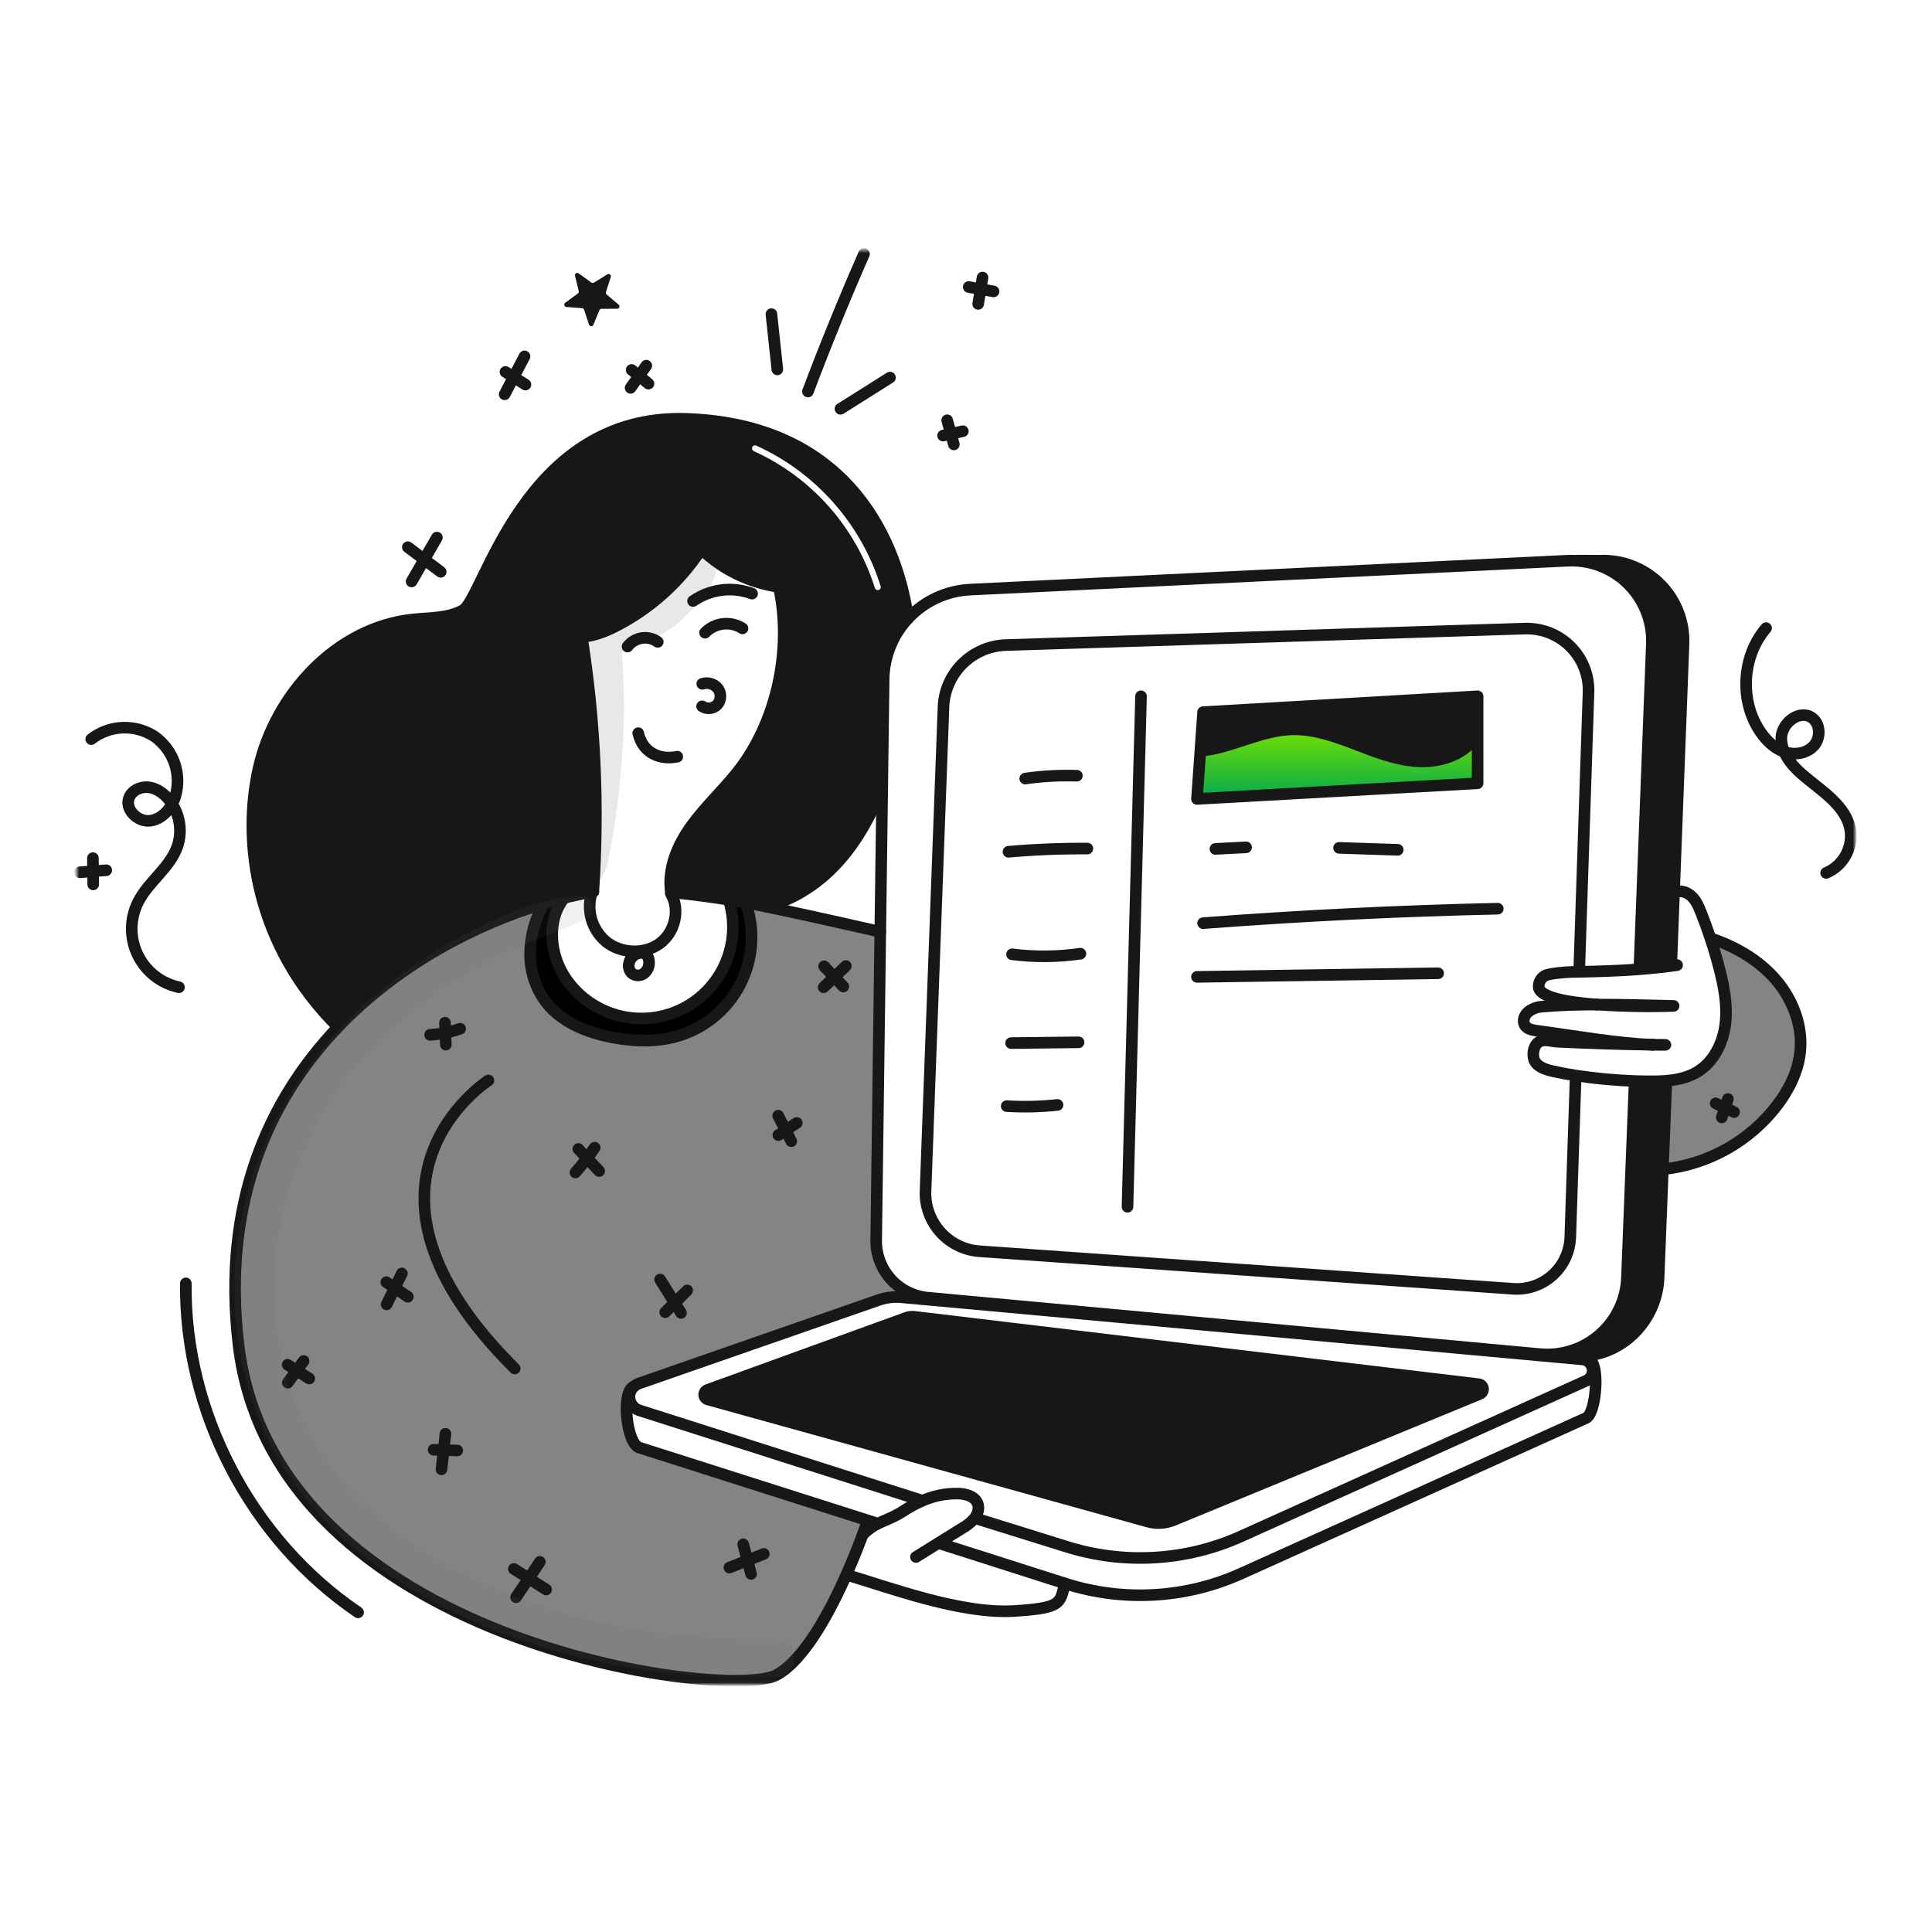<svg width="500" height="500" viewBox="0 0 500 500" fill="none" xmlns="http://www.w3.org/2000/svg">
<mask id="mask0_57_122" style="mask-type:luminance" maskUnits="userSpaceOnUse" x="19" y="64" width="462" height="372">
<path d="M480.208 64.583H19.792V435.938H480.208V64.583Z" fill="white"/>
</mask>
<g mask="url(#mask0_57_122)">
<path fill-rule="evenodd" clip-rule="evenodd" d="M150.58 164.792C153.452 164.647 156.404 163.538 159.017 162.222C168.154 157.616 175.912 150.676 181.502 142.106C187.042 147.437 194.131 150.87 201.748 151.911L201.676 152.436C205.003 168.216 201.014 186.836 191.066 199.53C189.342 201.732 187.455 203.799 185.568 205.866C183.28 208.372 180.993 210.878 179 213.622C175.363 218.628 172.706 224.777 173.632 230.892L174.167 230.979C179.457 231.5 184.671 232.218 188.823 232.883C190.034 233.078 191.153 233.265 192.16 233.443L192.207 233.451C192.518 233.507 192.855 233.567 193.202 233.636C194.692 233.911 196.524 234.277 198.555 234.697C214.33 230.004 222.876 217.422 228.321 203.832V203.827L228.692 175.773C228.763 169.914 231.028 164.294 235.039 160.022L235.034 160.018C231.697 137.11 217.34 109.751 177.673 108.401C145.44 107.302 131.889 135.064 124.813 149.559C122.631 154.03 121.065 157.239 119.756 157.949C116.74 159.583 113.259 159.83 109.796 160.076C108.764 160.148 107.732 160.221 106.716 160.331C87.179 162.426 71.341 179.525 66.953 198.676C62.564 217.827 66.162 244.69 87.386 265.697L87.487 265.793C103.229 249.322 123.397 239.076 140.687 233.858C142.486 233.313 144.256 232.826 145.982 232.387C148.485 231.76 150.902 231.244 153.211 230.834C153.31 230.814 153.408 230.796 153.504 230.78L153.554 230.771C155.034 208.764 154.038 186.659 150.585 164.874L150.58 164.792ZM195.717 115.319C195.325 115.14 194.861 115.314 194.683 115.707C194.505 116.1 194.679 116.563 195.071 116.741C202.494 120.112 209.123 125.01 214.525 131.117C219.926 137.223 223.98 144.4 226.42 152.178C226.549 152.59 226.988 152.819 227.399 152.69C227.811 152.561 228.04 152.122 227.91 151.71C225.405 143.722 221.242 136.352 215.695 130.081C210.148 123.811 203.341 118.78 195.717 115.319Z" fill="#171717"/>
<path d="M459.687 253.679C464.067 258.82 466.637 265.673 465.87 272.386C465.297 277.402 462.938 282.084 459.881 286.102C456.377 290.658 451.992 294.463 446.986 297.29C441.982 300.117 436.459 301.908 430.747 302.557L430.352 302.542L431.23 280.213L430.415 279.76C433.554 279.572 436.655 278.993 439.307 277.378C443.494 274.825 445.885 269.984 446.503 265.123C447.12 260.261 446.17 255.338 444.945 250.592C444.275 248.011 443.521 245.456 442.683 242.924L442.84 242.872C449.251 245.008 455.308 248.538 459.687 253.679Z" fill="#666666" fill-opacity="0.8"/>
<path d="M427.496 166.688C427.707 161.335 425.843 156.108 422.292 152.097C418.742 148.085 413.78 145.6 408.441 145.159L408.446 145.087L413.92 145.111C416.8 144.971 419.677 145.432 422.369 146.464C425.061 147.496 427.509 149.077 429.557 151.106C431.605 153.136 433.208 155.569 434.265 158.252C435.321 160.934 435.808 163.807 435.694 166.688L433.24 230.955L432.535 249.435L432.613 249.971C429.852 250.347 427.119 250.626 424.356 250.838L424.293 250.057L427.496 166.688Z" fill="#171717"/>
<path d="M398.507 350.442C401.3 350.698 404.116 350.384 406.784 349.518C409.451 348.651 411.915 347.251 414.023 345.402C416.132 343.553 417.843 341.293 419.051 338.762C420.258 336.23 420.938 333.48 421.048 330.677L423.027 280.213L423.042 279.764C424.5 279.816 425.921 279.841 427.285 279.841C428.322 279.841 429.369 279.822 430.41 279.759L431.226 280.213L430.347 302.542L429.243 330.677C428.774 342.507 418.614 351.969 406.828 350.879H401.024L401.009 351.029L398.473 350.797L398.507 350.442Z" fill="#171717"/>
<path d="M382.683 358.235C382.968 358.269 383.233 358.396 383.438 358.597C383.642 358.798 383.774 359.062 383.813 359.346C383.852 359.63 383.795 359.919 383.651 360.168C383.508 360.416 383.286 360.61 383.021 360.719L303.712 393.402C301.613 394.266 299.286 394.405 297.1 393.797L183.194 362.175C182.929 362.102 182.694 361.947 182.523 361.732C182.352 361.516 182.254 361.253 182.243 360.978C182.233 360.703 182.309 360.432 182.463 360.205C182.617 359.977 182.839 359.804 183.097 359.71L234.551 341.038C235.219 340.791 235.936 340.709 236.644 340.796L382.683 358.235Z" fill="#171717"/>
<path d="M382.404 191.39V202.714L309.774 206.765L310.652 194.322H310.681C318.764 193.541 326.202 188.997 334.312 188.761C339.868 188.597 345.264 190.473 350.458 192.456C355.652 194.438 360.894 196.579 366.436 196.987C371.977 197.395 377.998 195.757 381.439 191.388L382.404 191.39Z" fill="url(#paint0_linear_57_122)"/>
<path d="M382.404 180.201V191.389H381.439C378.002 195.758 371.977 197.393 366.436 196.989C360.895 196.584 355.648 194.437 350.458 192.457C345.269 190.478 339.868 188.599 334.313 188.763C326.201 188.999 318.764 193.542 310.681 194.323H310.653L311.362 184.302L382.404 180.201Z" fill="#171717"/>
<path d="M398.473 350.798L233.287 335.729C231.275 335.543 229.247 335.791 227.34 336.458L165.365 358.047C164.879 358.214 164.432 358.478 164.053 358.823C160.73 359.981 162.105 373.571 165.456 374.642L224.563 393.484L224.558 393.503C224.558 393.503 224.095 394.902 223.246 397.187C222.291 399.768 220.844 403.477 219.027 407.566C214.624 417.486 208.041 429.659 200.954 433.488C188.363 440.297 70.916 425.318 61.724 348.045C57.364 311.383 69.551 284.555 87.487 265.794C103.228 249.324 123.396 239.075 140.685 233.858C138.456 237.797 137.252 242.233 137.184 246.759C137.13 251.333 138.599 255.795 141.36 259.442C145.431 264.641 152.009 267.25 158.491 268.48C164.012 269.531 169.785 269.734 175.187 268.191C178.651 267.201 181.878 265.519 184.673 263.246C187.469 260.974 189.774 258.158 191.45 254.969C193.126 251.78 194.138 248.284 194.425 244.693C194.712 241.102 194.267 237.491 193.118 234.076L193.2 233.637C194.69 233.912 196.522 234.279 198.553 234.698C209.992 237.061 227.817 241.151 227.817 241.151L226.756 320.976C226.705 324.683 228.054 328.273 230.534 331.029C233.014 333.785 236.442 335.505 240.134 335.844L398.506 350.443L398.473 350.798Z" fill="#666666" fill-opacity="0.8"/>
<path d="M193.119 234.075C194.268 237.489 194.713 241.101 194.426 244.692C194.14 248.283 193.128 251.779 191.452 254.968C189.776 258.157 187.47 260.972 184.675 263.245C181.879 265.518 178.652 267.199 175.188 268.19C169.787 269.733 164.014 269.53 158.492 268.479C152.01 267.249 145.432 264.64 141.362 259.441C138.6 255.794 137.131 251.332 137.185 246.758C137.253 242.232 138.457 237.796 140.687 233.857C142.485 233.312 144.255 232.825 145.982 232.386L145.987 232.406C141.371 238.308 142.264 247.226 146.527 253.384C149.722 258.002 154.454 261.333 159.878 262.784C165.302 264.235 171.066 263.711 176.139 261.305C181.213 258.9 185.267 254.77 187.577 249.652C189.887 244.534 190.303 238.762 188.75 233.366L188.822 232.884C190.033 233.077 191.152 233.265 192.16 233.443C192.483 233.501 192.837 233.564 193.202 233.636L193.119 234.075Z" fill="black"/>
<path d="M228.319 203.828L228.691 175.774C228.775 169.788 231.137 164.058 235.295 159.751C239.454 155.444 245.098 152.884 251.078 152.591L405.721 145.112C406.628 145.067 407.537 145.083 408.441 145.159C413.78 145.6 418.742 148.085 422.292 152.097C425.843 156.108 427.707 161.335 427.496 166.688L424.293 250.057" stroke="#171717" stroke-width="3" stroke-linecap="round" stroke-linejoin="round"/>
<path d="M423.03 280.213L421.051 330.678C420.94 333.48 420.26 336.231 419.053 338.763C417.845 341.294 416.134 343.553 414.026 345.402C411.917 347.251 409.453 348.651 406.786 349.518C404.118 350.384 401.302 350.698 398.509 350.441L240.135 335.843C236.443 335.504 233.015 333.784 230.535 331.028C228.055 328.272 226.706 324.682 226.757 320.974L227.818 241.149L228.319 203.832" stroke="#171717" stroke-width="3" stroke-linecap="round" stroke-linejoin="round"/>
<path d="M407.776 278.684L406.387 320.179C406.323 322.072 405.872 323.931 405.062 325.643C404.252 327.355 403.1 328.883 401.676 330.132C400.253 331.382 398.589 332.326 396.786 332.907C394.983 333.489 393.081 333.694 391.195 333.512L253.137 323.796C249.369 323.431 245.877 321.661 243.353 318.84C240.828 316.019 239.458 312.351 239.513 308.566L244.162 183.383C244.222 179.091 245.935 174.987 248.944 171.925C251.954 168.863 256.027 167.079 260.318 166.943L394.644 162.68C396.828 162.611 399.002 162.991 401.033 163.796C403.064 164.602 404.908 165.815 406.452 167.361C407.995 168.908 409.204 170.754 410.005 172.787C410.806 174.819 411.182 176.995 411.108 179.178L408.707 250.937" stroke="#171717" stroke-width="3" stroke-linecap="round" stroke-linejoin="round"/>
<path d="M238.225 388.222L165.456 364.996C164.848 364.801 164.301 364.451 163.869 363.979C163.438 363.508 163.136 362.933 162.994 362.31C162.853 361.687 162.876 361.038 163.061 360.427C163.247 359.815 163.589 359.263 164.052 358.823C164.432 358.478 164.879 358.214 165.364 358.047L227.34 336.458C229.247 335.791 231.275 335.543 233.286 335.729L398.473 350.8L401.009 351.031L409.536 351.808C410.176 351.866 410.778 352.133 411.249 352.57C411.72 353.006 412.033 353.586 412.14 354.219C412.246 354.853 412.14 355.503 411.837 356.069C411.534 356.635 411.053 357.085 410.467 357.349L321.25 397.578C306.923 404.041 290.712 404.971 275.739 400.192L252.594 392.982" stroke="#171717" stroke-width="3" stroke-linecap="round" stroke-linejoin="round"/>
<path d="M174.167 230.979C179.457 231.499 184.67 232.218 188.822 232.883C190.033 233.077 191.152 233.265 192.16 233.443C192.483 233.501 192.837 233.564 193.202 233.636C194.692 233.911 196.525 234.277 198.555 234.697C209.994 237.06 227.819 241.149 227.819 241.149" stroke="#171717" stroke-width="3" stroke-linecap="round" stroke-linejoin="round"/>
<path d="M224.558 393.503C224.558 393.503 224.095 394.901 223.246 397.187C222.291 399.767 220.844 403.476 219.027 407.566C214.624 417.486 208.041 429.658 200.954 433.488C188.363 440.297 70.916 425.318 61.724 348.044C57.364 311.382 69.551 284.555 87.487 265.793C103.228 249.324 123.396 239.074 140.685 233.858C142.484 233.313 144.254 232.826 145.981 232.387C148.484 231.762 150.9 231.241 153.21 230.834C153.326 230.81 153.441 230.791 153.552 230.771" stroke="#171717" stroke-width="3" stroke-linecap="round" stroke-linejoin="round"/>
<path d="M126.406 279.615C126.406 279.615 84.874 306.169 133.212 354.169" stroke="#171717" stroke-width="3" stroke-linecap="round" stroke-linejoin="round"/>
<path d="M431.229 280.214L430.35 302.543L429.246 330.678C428.778 342.508 418.617 351.97 406.831 350.88H401.024" stroke="#171717" stroke-width="3" stroke-linecap="round" stroke-linejoin="round"/>
<path d="M408.446 145.087L413.92 145.111C416.8 144.971 419.677 145.432 422.369 146.464C425.061 147.496 427.508 149.077 429.556 151.106C431.604 153.136 433.208 155.569 434.264 158.252C435.321 160.934 435.808 163.807 435.694 166.688L433.24 230.955L432.535 249.435" stroke="#171717" stroke-width="3" stroke-linecap="round" stroke-linejoin="round"/>
<path d="M226.371 394.062L224.563 393.483L165.456 374.641C162.104 373.57 160.73 359.98 164.052 358.823" stroke="#171717" stroke-width="3" stroke-linecap="round" stroke-linejoin="round"/>
<path d="M411.118 351.902C411.803 351.965 412.28 352.732 412.579 353.894C413.582 357.771 412.56 366.047 410.467 366.992L321.25 407.223C306.923 413.685 290.711 414.617 275.739 409.837L275.56 409.779L243.34 399.497" stroke="#171717" stroke-width="3" stroke-linecap="round" stroke-linejoin="round"/>
<path d="M223.246 397.187C226.815 393.609 229.611 393.797 233.836 391.024C235.275 390.073 236.79 389.245 238.368 388.55C241.403 387.153 244.715 386.464 248.055 386.534C249.994 386.611 252.217 387.224 252.97 389.008C253.51 390.301 253.066 391.839 252.203 392.948C251.275 394.002 250.17 394.885 248.938 395.557C247.004 396.763 245.069 397.967 243.131 399.169C241.106 400.428 239.079 401.689 237.05 402.95" stroke="#171717" stroke-width="3" stroke-linecap="round" stroke-linejoin="round"/>
<path d="M219.282 407.619C230.094 410.792 248.729 417.828 262.594 416.922C274.501 416.146 274.385 415.094 275.552 409.808" stroke="#171717" stroke-width="3" stroke-linecap="round" stroke-linejoin="round"/>
<path d="M295.296 180.201L291.795 312.308" stroke="#171717" stroke-width="3" stroke-linecap="round" stroke-linejoin="round"/>
<path d="M265.323 201.493C269.75 200.856 274.223 200.61 278.692 200.759" stroke="#171717" stroke-width="3" stroke-linecap="round" stroke-linejoin="round"/>
<path d="M260.99 220.436C267.78 219.843 274.588 219.568 281.414 219.611" stroke="#171717" stroke-width="3" stroke-linecap="round" stroke-linejoin="round"/>
<path d="M261.919 246.971C267.795 247.719 273.746 247.666 279.608 246.812" stroke="#171717" stroke-width="3" stroke-linecap="round" stroke-linejoin="round"/>
<path d="M261.663 269.948C267.489 269.885 273.315 269.819 279.141 269.75" stroke="#171717" stroke-width="3" stroke-linecap="round" stroke-linejoin="round"/>
<path d="M260.53 286.256C264.917 286.527 269.32 286.425 273.691 285.952" stroke="#171717" stroke-width="3" stroke-linecap="round" stroke-linejoin="round"/>
<path d="M311.36 238.912C336.743 236.983 362.163 235.735 387.622 235.169" stroke="#171717" stroke-width="3" stroke-linecap="round" stroke-linejoin="round"/>
<path d="M309.774 252.812C330.579 252.504 351.384 252.193 372.189 251.881" stroke="#171717" stroke-width="3" stroke-linecap="round" stroke-linejoin="round"/>
<path d="M314.544 219.698C317.192 219.56 319.841 219.423 322.492 219.289" stroke="#171717" stroke-width="3" stroke-linecap="round" stroke-linejoin="round"/>
<path d="M346.547 219.427L361.743 219.933" stroke="#171717" stroke-width="3" stroke-linecap="round" stroke-linejoin="round"/>
<path d="M382.404 191.389V180.201L311.361 184.3L310.652 194.321L309.774 206.764L382.404 202.713V191.389Z" stroke="#171717" stroke-width="3" stroke-linecap="round" stroke-linejoin="round"/>
<path d="M310.681 194.323C318.764 193.542 326.202 188.998 334.312 188.762C339.868 188.598 345.264 190.474 350.458 192.457C355.652 194.439 360.894 196.58 366.435 196.988C371.977 197.396 377.998 195.758 381.439 191.389" stroke="#171717" stroke-width="3" stroke-linecap="round" stroke-linejoin="round"/>
<path d="M427.713 270.375C419.659 270.279 411.947 270.004 403.054 269.604C401.521 269.536 399.592 268.813 398.29 269.633C396.988 270.453 396.582 272.425 396.93 273.92C397.393 275.899 399.703 276.736 401.69 277.19C403.623 277.629 405.688 278.015 407.824 278.347C412.866 279.111 417.947 279.585 423.044 279.765C424.503 279.817 425.923 279.842 427.288 279.842C428.325 279.842 429.371 279.823 430.413 279.76C433.553 279.572 436.654 278.994 439.306 277.378C443.492 274.826 445.884 269.985 446.501 265.123C447.118 260.262 446.169 255.338 444.944 250.592C444.273 248.012 443.519 245.456 442.682 242.924C441.924 240.624 441.096 238.347 440.198 236.095C439.61 234.61 438.959 233.096 437.806 231.986C436.654 230.877 434.869 230.284 433.422 230.959" stroke="#171717" stroke-width="3" stroke-linecap="round" stroke-linejoin="round"/>
<path d="M427.713 270.375C428.846 270.414 429.946 270.427 431.007 270.409C429.902 270.404 428.802 270.39 427.713 270.375Z" stroke="#171717" stroke-width="3" stroke-linecap="round" stroke-linejoin="round"/>
<path d="M413.337 259.977C408.321 259.982 403.353 260.117 398.926 260.536C397.676 260.637 396.483 261.106 395.497 261.882C394.538 262.673 393.983 264.091 394.548 265.195C395.189 266.454 396.853 266.632 398.251 266.821C408.084 268.166 418.887 270.076 427.713 270.375" stroke="#171717" stroke-width="3" stroke-linecap="round" stroke-linejoin="round"/>
<path d="M413.336 259.977C419.923 260.43 426.529 260.546 433.128 260.325C427.287 260.223 420.266 259.972 413.336 259.977Z" stroke="#171717" stroke-width="3" stroke-linecap="round" stroke-linejoin="round"/>
<path d="M434.035 249.772C433.558 249.84 433.085 249.907 432.613 249.97C429.852 250.346 427.119 250.626 424.356 250.838C419.369 251.219 414.277 251.388 408.721 251.509C408.022 251.518 407.315 251.533 406.594 251.547C405.393 251.571 400.807 251.909 399.784 252.537C399.267 252.838 398.846 253.28 398.57 253.811C398.294 254.342 398.176 254.941 398.227 255.536C398.589 258.112 405.509 259.391 413.336 259.978" stroke="#171717" stroke-width="3" stroke-linecap="round" stroke-linejoin="round"/>
<path d="M442.841 242.871C449.251 245.007 455.308 248.538 459.687 253.679C464.066 258.819 466.637 265.673 465.87 272.386C465.297 277.402 462.938 282.084 459.88 286.102C456.376 290.658 451.991 294.463 446.986 297.29C441.981 300.117 436.458 301.908 430.747 302.557" stroke="#171717" stroke-width="3" stroke-linecap="round" stroke-linejoin="round"/>
<path d="M183.097 359.71L234.55 341.038C235.219 340.791 235.937 340.709 236.643 340.796L382.685 358.235C382.97 358.269 383.235 358.396 383.44 358.597C383.644 358.798 383.776 359.062 383.815 359.346C383.853 359.63 383.796 359.919 383.653 360.168C383.51 360.416 383.288 360.61 383.022 360.719L303.712 393.402C301.614 394.266 299.287 394.405 297.1 393.797L183.194 362.175C182.929 362.102 182.694 361.947 182.523 361.732C182.352 361.517 182.254 361.253 182.243 360.978C182.232 360.704 182.309 360.432 182.463 360.205C182.616 359.977 182.839 359.804 183.097 359.71Z" stroke="#171717" stroke-width="3" stroke-linecap="round" stroke-linejoin="round"/>
<path d="M173.63 230.892C172.704 224.777 175.361 218.628 178.998 213.622C182.634 208.617 187.25 204.404 191.064 199.53C201.012 186.837 205.002 168.217 201.674 152.437" stroke="#171717" stroke-width="3" stroke-linecap="round" stroke-linejoin="round"/>
<path d="M150.583 164.875C154.036 186.66 155.032 208.764 153.552 230.772" stroke="#171717" stroke-width="3" stroke-linecap="round" stroke-linejoin="round"/>
<path d="M228.319 203.828V203.832C222.875 217.422 214.329 230.005 198.554 234.697" stroke="#171717" stroke-width="3" stroke-linecap="round" stroke-linejoin="round"/>
<path d="M87.386 265.697C66.162 244.69 62.564 217.827 66.953 198.676C71.341 179.525 87.179 162.426 106.716 160.331C111.143 159.854 115.84 160.071 119.756 157.949C125.307 154.934 135.497 106.964 177.673 108.401C217.34 109.751 231.697 137.11 235.034 160.018" stroke="#171717" stroke-width="3" stroke-linecap="round" stroke-linejoin="round"/>
<path d="M145.64 163.901C147.185 164.606 148.883 164.913 150.578 164.793C153.452 164.648 156.404 163.539 159.015 162.222C168.152 157.616 175.908 150.677 181.499 142.107C187.038 147.437 194.127 150.87 201.744 151.912C203.602 152.169 205.478 152.276 207.353 152.23" stroke="#171717" stroke-width="3" stroke-linecap="round" stroke-linejoin="round"/>
<path d="M162.413 167.329C163.296 166.143 164.61 165.352 166.071 165.126C167.532 164.899 169.024 165.256 170.225 166.119" stroke="#171717" stroke-width="3" stroke-linecap="round" stroke-linejoin="round"/>
<path d="M182.465 163.746C183.704 162.47 185.346 161.661 187.113 161.457C188.879 161.253 190.662 161.667 192.159 162.627" stroke="#171717" stroke-width="3" stroke-linecap="round" stroke-linejoin="round"/>
<path d="M179.364 155.542C181.568 154.015 184.108 153.043 186.769 152.71C189.429 152.378 192.131 152.694 194.643 153.632" stroke="#171717" stroke-width="3" stroke-linecap="round" stroke-linejoin="round"/>
<path d="M181.747 176.97C182.457 176.742 183.22 176.733 183.936 176.943C184.652 177.153 185.289 177.572 185.764 178.147C186.214 178.742 186.454 179.47 186.446 180.216C186.438 180.962 186.183 181.684 185.72 182.27C185.227 182.828 184.548 183.187 183.809 183.283C183.071 183.379 182.322 183.204 181.703 182.791" stroke="#171717" stroke-width="3" stroke-linecap="round" stroke-linejoin="round"/>
<path d="M175.28 195.827C171.074 196.709 166.42 195.122 165.171 189.74" stroke="#171717" stroke-width="3" stroke-linecap="round" stroke-linejoin="round"/>
<path d="M145.987 232.407C141.371 238.309 142.264 247.227 146.527 253.385C149.721 258.003 154.454 261.334 159.878 262.785C165.303 264.237 171.066 263.712 176.14 261.307C181.214 258.902 185.268 254.771 187.577 249.653C189.887 244.535 190.303 238.762 188.75 233.366" stroke="#171717" stroke-width="3" stroke-linecap="round" stroke-linejoin="round"/>
<path d="M153.317 230.521C153.279 230.622 153.24 230.729 153.213 230.833C152.461 233.093 152.404 235.526 153.051 237.819C153.697 240.111 155.017 242.157 156.84 243.691C160.664 246.792 166.697 247.086 170.694 244.197C174.69 241.308 176.085 235.434 173.602 231.248" stroke="#171717" stroke-width="3" stroke-linecap="round" stroke-linejoin="round"/>
<path d="M140.729 233.776C140.715 233.805 140.701 233.828 140.686 233.858C138.457 237.797 137.253 242.233 137.185 246.759C137.131 251.333 138.6 255.795 141.361 259.442C145.431 264.641 152.009 267.25 158.491 268.48C164.012 269.531 169.786 269.734 175.188 268.191C178.652 267.2 181.879 265.519 184.674 263.246C187.469 260.973 189.775 258.158 191.451 254.969C193.127 251.78 194.139 248.284 194.426 244.693C194.712 241.102 194.268 237.49 193.118 234.076" stroke="#171717" stroke-width="3" stroke-linecap="round" stroke-linejoin="round"/>
<path d="M162.741 249.512C162.671 249.943 162.707 250.385 162.845 250.799C162.984 251.213 163.221 251.587 163.536 251.89C163.975 252.234 164.513 252.426 165.07 252.436C165.627 252.447 166.172 252.275 166.623 251.947C167.061 251.606 167.414 251.165 167.65 250.661C167.886 250.157 168 249.605 167.983 249.049C167.944 245.186 163.16 246.344 162.741 249.512Z" stroke="#171717" stroke-width="3" stroke-linecap="round" stroke-linejoin="round"/>
<path d="M115.388 270.352L115.161 264.679" stroke="#171717" stroke-width="3" stroke-linecap="round" stroke-linejoin="round"/>
<path d="M111.302 267.812C113.958 267.651 116.579 267.119 119.088 266.232" stroke="#171717" stroke-width="3" stroke-linecap="round" stroke-linejoin="round"/>
<path d="M105.547 335.607L99.975 331.828" stroke="#171717" stroke-width="3" stroke-linecap="round" stroke-linejoin="round"/>
<path d="M100.058 337.579L104.007 329.569" stroke="#171717" stroke-width="3" stroke-linecap="round" stroke-linejoin="round"/>
<path d="M172.15 339.596L177.854 333.953" stroke="#171717" stroke-width="3" stroke-linecap="round" stroke-linejoin="round"/>
<path d="M176.241 339.78L170.833 331.131" stroke="#171717" stroke-width="3" stroke-linecap="round" stroke-linejoin="round"/>
<path d="M201.431 293.771L206.207 290.609" stroke="#171717" stroke-width="3" stroke-linecap="round" stroke-linejoin="round"/>
<path d="M204.77 295.335L201.392 288.74" stroke="#171717" stroke-width="3" stroke-linecap="round" stroke-linejoin="round"/>
<path d="M155.069 303.066L149.67 297.347" stroke="#171717" stroke-width="3" stroke-linecap="round" stroke-linejoin="round"/>
<path d="M153.906 297.014C152.391 299.264 150.724 301.409 148.918 303.433" stroke="#171717" stroke-width="3" stroke-linecap="round" stroke-linejoin="round"/>
<path d="M194.369 407.33L192.338 399.667" stroke="#171717" stroke-width="3" stroke-linecap="round" stroke-linejoin="round"/>
<path d="M188.77 405.692L197.667 402.151" stroke="#171717" stroke-width="3" stroke-linecap="round" stroke-linejoin="round"/>
<path d="M141.34 411.367L132.986 406.037" stroke="#171717" stroke-width="3" stroke-linecap="round" stroke-linejoin="round"/>
<path d="M133.548 413.37L139.719 404.207" stroke="#171717" stroke-width="3" stroke-linecap="round" stroke-linejoin="round"/>
<path d="M118.333 375.386L112.212 375.191" stroke="#171717" stroke-width="3" stroke-linecap="round" stroke-linejoin="round"/>
<path d="M114.259 380.253L115.28 371.061" stroke="#171717" stroke-width="3" stroke-linecap="round" stroke-linejoin="round"/>
<path d="M80.041 356.762L74.424 353.188" stroke="#171717" stroke-width="3" stroke-linecap="round" stroke-linejoin="round"/>
<path d="M78.581 352.22L74.488 357.831" stroke="#171717" stroke-width="3" stroke-linecap="round" stroke-linejoin="round"/>
<path d="M213.162 255.495L218.906 250.01" stroke="#171717" stroke-width="3" stroke-linecap="round" stroke-linejoin="round"/>
<path d="M218.245 255.316L213.273 250.081" stroke="#171717" stroke-width="3" stroke-linecap="round" stroke-linejoin="round"/>
<path d="M445.59 289.186L447.18 284.42" stroke="#171717" stroke-width="3" stroke-linecap="round" stroke-linejoin="round"/>
<path d="M448.784 287.812L444.018 285.542" stroke="#171717" stroke-width="3" stroke-linecap="round" stroke-linejoin="round"/>
<path d="M217.508 105.801L230.328 97.717" stroke="#171717" stroke-width="3" stroke-linecap="round" stroke-linejoin="round"/>
<path d="M209.097 101.317C213.616 89.333 218.451 77.475 223.602 65.744" stroke="#171717" stroke-width="3" stroke-linecap="round" stroke-linejoin="round"/>
<path d="M201.175 95.601L199.643 81.302" stroke="#171717" stroke-width="3" stroke-linecap="round" stroke-linejoin="round"/>
<path d="M244.068 112.732L249.181 111.595" stroke="#171717" stroke-width="3" stroke-linecap="round" stroke-linejoin="round"/>
<path d="M246.856 115.018L245.13 108.776" stroke="#171717" stroke-width="3" stroke-linecap="round" stroke-linejoin="round"/>
<path d="M257.135 75.416L250.708 74.277" stroke="#171717" stroke-width="3" stroke-linecap="round" stroke-linejoin="round"/>
<path d="M253.145 78.645L254.281 71.828" stroke="#171717" stroke-width="3" stroke-linecap="round" stroke-linejoin="round"/>
<path d="M48.092 332.135C47.723 365.505 65.034 398.567 92.671 417.273" stroke="#171717" stroke-width="3" stroke-linecap="round" stroke-linejoin="round"/>
<path d="M167.826 99.283L163.469 95.741" stroke="#171717" stroke-width="3" stroke-linecap="round" stroke-linejoin="round"/>
<path d="M163.198 100.372L167.261 94.643" stroke="#171717" stroke-width="3" stroke-linecap="round" stroke-linejoin="round"/>
<path d="M114.046 147.984L105.549 141.611" stroke="#171717" stroke-width="3" stroke-linecap="round" stroke-linejoin="round"/>
<path d="M106.527 150.478L113.069 139.117" stroke="#171717" stroke-width="3" stroke-linecap="round" stroke-linejoin="round"/>
<path d="M135.983 99.531L130.818 96.253" stroke="#171717" stroke-width="3" stroke-linecap="round" stroke-linejoin="round"/>
<path d="M130.601 102.045L135.748 92.23" stroke="#171717" stroke-width="3" stroke-linecap="round" stroke-linejoin="round"/>
<path d="M23.604 191.285C25.923 189.484 28.745 188.45 31.679 188.325C34.612 188.201 37.512 188.992 39.975 190.589C42.371 192.286 44.18 194.687 45.15 197.458C46.12 200.23 46.203 203.234 45.388 206.055C44.431 209.133 42.024 212.039 38.822 212.409C35.62 212.78 32.237 209.458 33.405 206.455C34.132 204.593 36.294 203.553 38.285 203.728C40.276 203.903 42.064 205.091 43.402 206.575C44.871 208.244 45.877 210.269 46.321 212.448C46.764 214.627 46.629 216.884 45.93 218.995C44.003 224.578 38.436 228.123 35.766 233.391C34.696 235.502 34.124 237.83 34.096 240.197C34.068 242.563 34.584 244.905 35.603 247.04C36.623 249.176 38.119 251.049 39.977 252.515C41.835 253.981 44.005 255 46.319 255.495" stroke="#171717" stroke-width="3" stroke-linecap="round" stroke-linejoin="round"/>
<path d="M457.061 162.556C450.77 169.871 450.142 181.476 455.606 189.428C457.164 191.695 459.241 193.723 461.845 194.608C464.449 195.494 467.629 195.015 469.449 192.954C471.269 190.893 471.131 187.218 468.839 185.697C465.686 183.605 461.186 187.037 461.019 190.817C460.852 194.597 463.497 197.912 466.359 200.387C471.37 204.723 478.02 208.57 478.911 215.136C479.162 217.372 478.684 219.63 477.547 221.571C476.411 223.512 474.677 225.034 472.604 225.909" stroke="#171717" stroke-width="3" stroke-linecap="round" stroke-linejoin="round"/>
<path d="M27.5 225.215L20.66 225.745" stroke="#171717" stroke-width="3" stroke-linecap="round" stroke-linejoin="round"/>
<path d="M24.121 228.884L24.044 222.077" stroke="#171717" stroke-width="3" stroke-linecap="round" stroke-linejoin="round"/>
<path d="M157.009 76.215L160.114 78.845C160.208 78.924 160.275 79.03 160.306 79.149C160.338 79.268 160.332 79.393 160.29 79.508C160.248 79.624 160.172 79.724 160.071 79.794C159.971 79.865 159.852 79.903 159.729 79.904L155.66 79.924C155.542 79.925 155.426 79.961 155.327 80.028C155.229 80.094 155.152 80.188 155.107 80.298L153.566 84.063C153.519 84.177 153.439 84.273 153.336 84.34C153.233 84.406 153.112 84.44 152.989 84.435C152.867 84.431 152.748 84.39 152.65 84.316C152.552 84.242 152.478 84.141 152.44 84.024L151.163 80.161C151.126 80.048 151.056 79.95 150.962 79.876C150.868 79.803 150.755 79.759 150.637 79.751L146.58 79.448C146.457 79.44 146.34 79.393 146.245 79.316C146.15 79.239 146.08 79.134 146.046 79.016C146.012 78.897 146.015 78.772 146.055 78.656C146.094 78.54 146.168 78.438 146.267 78.365L149.548 75.957C149.644 75.887 149.716 75.79 149.757 75.679C149.797 75.568 149.804 75.447 149.777 75.332L148.81 71.38C148.781 71.26 148.789 71.135 148.833 71.02C148.878 70.906 148.956 70.808 149.057 70.739C149.159 70.67 149.28 70.634 149.403 70.636C149.525 70.638 149.644 70.677 149.744 70.749L153.048 73.123C153.144 73.193 153.259 73.232 153.378 73.236C153.496 73.24 153.614 73.209 153.715 73.147L157.175 71.006C157.279 70.942 157.401 70.91 157.523 70.917C157.646 70.924 157.764 70.968 157.861 71.044C157.957 71.119 158.029 71.223 158.065 71.34C158.101 71.457 158.101 71.583 158.063 71.7L156.823 75.572C156.787 75.686 156.785 75.808 156.818 75.922C156.852 76.036 156.918 76.138 157.009 76.215Z" fill="#171717"/>
<g opacity="0.1">
<path d="M181.675 142.701C179.37 143.768 177.959 146.798 176.363 148.717C174.592 150.91 172.551 152.871 170.286 154.55C165.736 157.832 160.439 159.924 154.875 160.636C153.133 160.876 151.379 163.209 151.584 164.959C152.773 174.974 153.247 185.06 153.003 195.142C152.874 200.09 152.446 205.037 151.865 209.946C151.575 212.398 151.228 214.843 150.823 217.278C150.407 219.807 149.534 222.518 149.828 225.082C150.177 228.134 154.133 229.75 155.924 226.733C157.263 224.479 157.566 221.812 158.045 219.269C158.535 216.676 158.969 214.071 159.347 211.457C160.083 206.366 160.617 201.26 160.994 196.13C161.782 185.747 161.634 175.315 160.552 164.958L156.069 169.44C161.302 168.834 166.346 167.126 170.87 164.427C175.393 161.727 179.292 158.099 182.31 153.782C184.092 151.289 186.434 147.394 185.492 144.251C184.976 142.529 183.207 141.993 181.68 142.7L181.675 142.701Z" fill="#171717"/>
</g>
<g opacity="0.1">
<path d="M150.534 231.842C140.189 232.16 129.958 236.87 120.888 241.547C111.591 246.329 102.939 252.272 95.141 259.235C79.459 273.289 67.445 292.208 62.953 312.9C58.324 334.218 60.617 357.128 71.298 376.344C82.096 395.771 100.829 409.758 120.754 418.835C145.758 430.224 173.31 434.797 200.684 434.12C207.082 433.964 207.108 424.011 200.684 424.159C177.871 424.68 155.015 421.509 133.628 413.36C114.863 406.21 96.303 394.801 84.549 378.156C73.102 361.948 69.108 341.646 71.678 322.107C74.236 302.673 83.171 284.922 96.724 270.857C104.169 263.165 112.661 256.561 121.95 251.24C126.666 248.5 131.565 246.088 136.613 244.021C141.789 241.924 147.117 240.041 152.052 237.44C154.682 236.054 153.472 231.754 150.536 231.844L150.534 231.842Z" fill="#666666"/>
</g>
</g>
<defs>
<linearGradient id="paint0_linear_57_122" x1="346.089" y1="188.751" x2="346.089" y2="206.765" gradientUnits="userSpaceOnUse">
<stop stop-color="#70E000"/>
<stop offset="1" stop-color="#07AA50"/>
</linearGradient>
</defs>
</svg>
